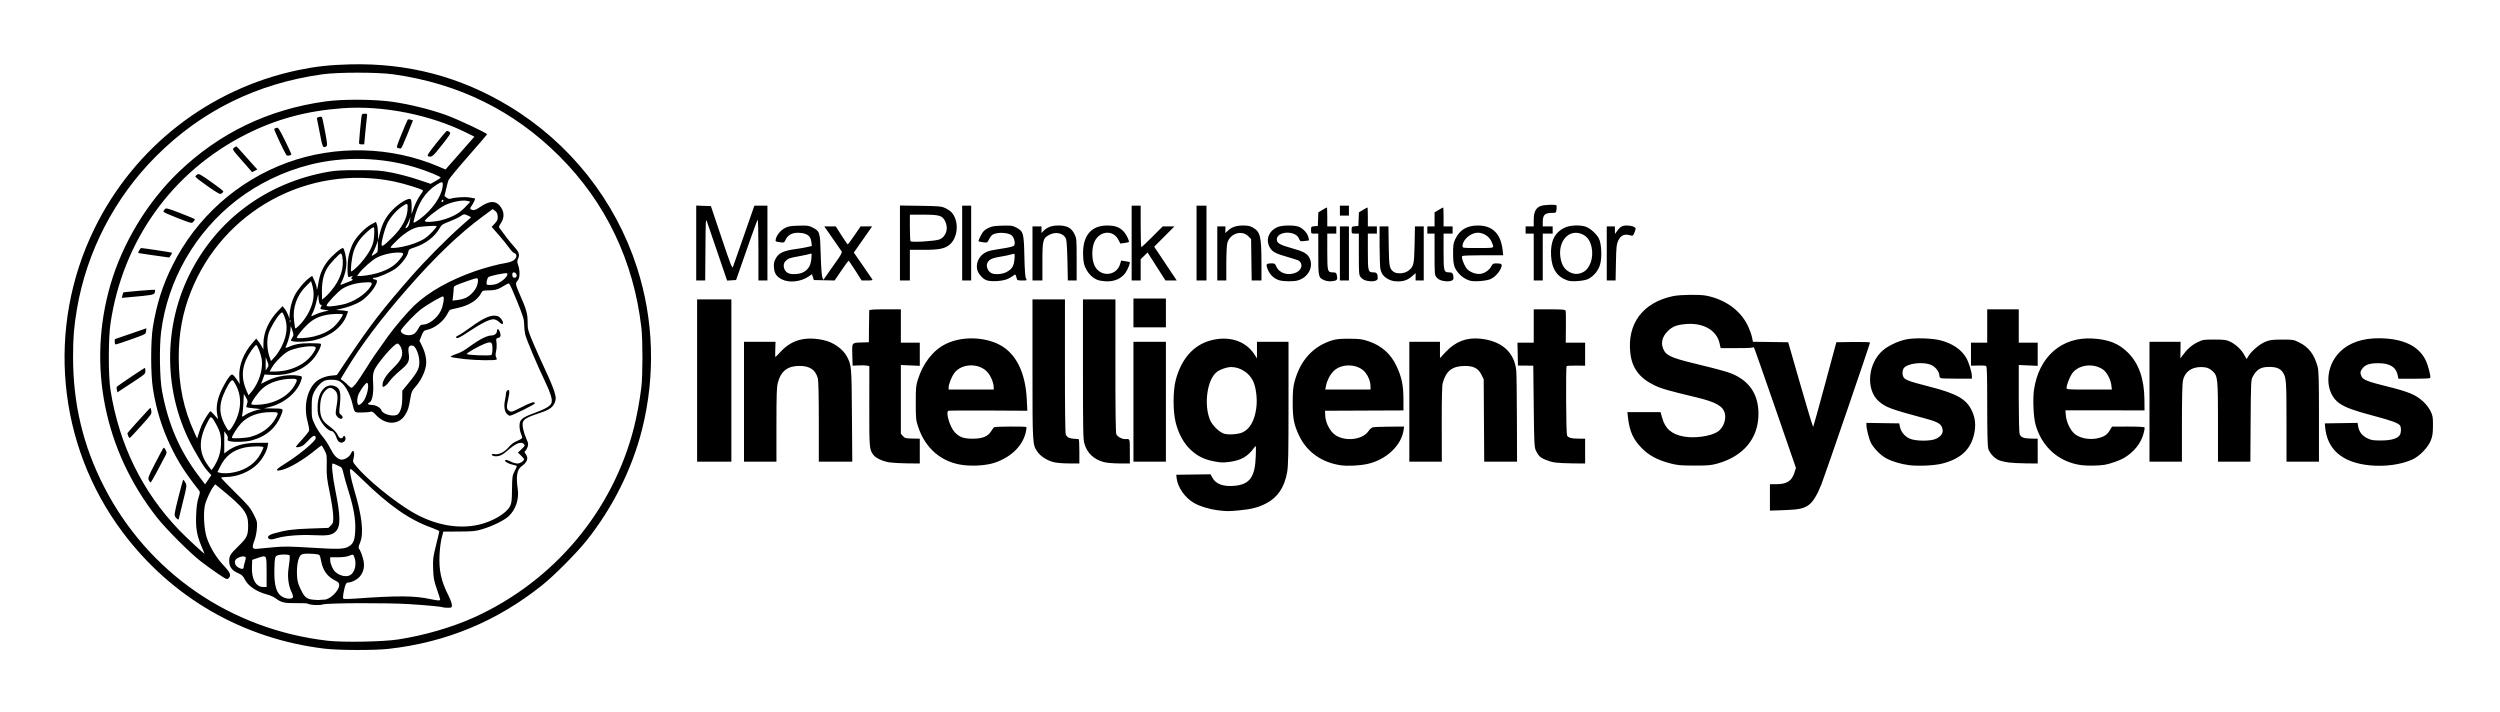 <svg width="179" height="51" viewBox="0 0 179 51" fill="none" xmlns="http://www.w3.org/2000/svg">
<path d="M23.254 46.446C17.41 45.745 12.29 42.796 8.782 38.109C4.082 31.831 3.302 23.44 6.76 16.371C9.618 10.53 14.995 6.346 21.35 5.019C22.606 4.757 23.588 4.648 25.04 4.609C29.199 4.499 32.969 5.491 36.479 7.619C40.812 10.246 44.066 14.36 45.613 19.17C46.812 22.899 46.937 26.896 45.973 30.74C45.266 33.559 43.865 36.365 41.997 38.706C41.289 39.592 39.696 41.196 38.843 41.88C35.603 44.478 31.961 45.993 27.837 46.456C26.813 46.572 24.254 46.565 23.254 46.446ZM28.515 45.784C30.389 45.494 32.383 44.913 33.958 44.199C39.655 41.614 43.873 36.601 45.393 30.605C45.604 29.773 45.801 28.698 45.92 27.732C46.024 26.884 46.026 24.37 45.923 23.472C45.378 18.691 43.37 14.493 40.041 11.173C36.778 7.919 32.834 5.977 28.16 5.321C27.039 5.164 24.2 5.164 23.079 5.321C18.404 5.974 14.429 7.931 11.184 11.177C8.2 14.16 6.203 18.02 5.505 22.149C5.294 23.401 5.23 24.192 5.231 25.57C5.232 28.912 5.948 31.912 7.441 34.833C10.585 40.986 16.505 45.069 23.448 45.875C24.564 46.005 27.424 45.953 28.515 45.784ZM31.699 43.482C31.656 43.439 30.578 43.337 29.322 43.256C27.719 43.154 23.479 43.169 23.116 43.278C22.832 43.364 22.193 43.326 22.011 43.214C21.977 43.193 21.604 43.18 21.183 43.185C20.357 43.195 20.127 43.139 19.723 42.831C19.605 42.741 19.349 42.626 19.154 42.575C18.385 42.375 17.771 41.967 17.533 41.497C17.398 41.23 17.317 41.156 17.02 41.025C16.599 40.838 16.412 40.576 16.412 40.17C16.412 39.789 16.475 39.687 17.091 39.084C17.695 38.493 17.766 38.338 17.767 37.602C17.768 36.752 17.479 36.368 15.822 35.012L15.411 34.676L15.298 34.819C15.081 35.092 14.742 35.834 14.666 36.201C14.543 36.797 14.618 37.962 14.817 38.532C15.062 39.234 15.483 39.925 16.008 40.484C16.504 41.012 16.578 41.208 16.359 41.406C16.248 41.506 16.203 41.486 15.6 41.077C15.248 40.838 14.698 40.44 14.378 40.193C13.607 39.597 11.911 37.902 11.257 37.074C7.465 32.27 6.236 26.168 7.902 20.406C8.763 17.427 10.54 14.484 12.774 12.334C15.699 9.52 19.216 7.828 23.319 7.26C24.572 7.087 26.862 7.104 28.16 7.297C29.393 7.481 30.828 7.837 31.936 8.236C32.749 8.528 34.874 9.526 34.871 9.615C34.871 9.638 34.264 10.348 33.524 11.19C32.784 12.033 32.148 12.803 32.112 12.901C32.075 12.999 31.996 13.295 31.935 13.558L31.825 14.037L31.977 14.154C32.061 14.218 32.171 14.256 32.221 14.238C32.513 14.132 33.288 14.078 33.626 14.141C33.828 14.178 34.001 14.209 34.012 14.209C34.056 14.209 33.891 14.563 33.765 14.74C33.652 14.899 33.644 14.942 33.718 14.989C33.876 15.089 34.036 15.053 34.329 14.851C34.993 14.394 35.42 14.345 35.744 14.688C36.118 15.085 36.152 15.579 35.835 16.024C35.74 16.158 35.711 16.255 35.75 16.308C36.206 16.939 36.507 17.324 36.758 17.596C37.153 18.026 37.224 18.214 37.103 18.505C37.021 18.7 37.021 18.762 37.103 18.994C37.244 19.393 37.227 19.924 37.068 20.083C36.885 20.265 36.902 20.371 37.228 21.107C37.687 22.141 37.778 22.465 37.778 23.067C37.778 23.573 37.798 23.65 38.155 24.505C38.363 25.002 38.766 25.903 39.051 26.507C39.336 27.111 39.627 27.811 39.698 28.062C39.812 28.465 39.817 28.547 39.741 28.77C39.612 29.149 39.353 29.337 38.641 29.573C37.445 29.968 37.327 30.084 37.46 30.727C37.501 30.924 37.606 31.241 37.692 31.43C37.828 31.726 37.84 31.805 37.778 31.991C37.739 32.11 37.666 32.242 37.615 32.283C37.538 32.348 37.545 32.387 37.659 32.542C37.857 32.809 37.745 33.103 37.338 33.391C37.021 33.615 36.937 34.114 37.068 34.994C37.178 35.729 36.94 36.46 36.432 36.951C36.128 37.244 35.312 37.651 34.579 37.875C34.049 38.037 33.908 38.052 32.872 38.058L31.742 38.065L31.624 38.514C31.559 38.761 31.49 39.3 31.471 39.712C31.417 40.836 31.583 41.602 32.102 42.626C32.242 42.901 32.355 43.213 32.355 43.32C32.355 43.51 32.347 43.514 32.044 43.514C31.872 43.514 31.717 43.5 31.699 43.482ZM23.222 42.934C23.627 42.934 24.287 42.288 24.287 41.892C24.287 41.742 24.238 41.685 24.012 41.572C23.426 41.279 23.119 40.85 22.984 40.137C22.906 39.728 22.899 39.718 22.676 39.681C22.55 39.66 22.266 39.643 22.044 39.642C21.732 39.642 21.612 39.67 21.517 39.765C21.345 39.937 21.236 40.531 21.264 41.151C21.283 41.579 21.327 41.759 21.504 42.139C21.798 42.769 21.941 42.892 22.436 42.94C22.655 42.961 22.873 42.968 22.92 42.956C22.968 42.944 23.104 42.934 23.222 42.934ZM31.516 42.927C31.516 42.889 31.409 42.547 31.277 42.169C31.067 41.563 31.035 41.392 31.012 40.726C30.988 40.028 31.004 39.902 31.219 39.042C31.347 38.531 31.452 38.083 31.452 38.046C31.452 38.01 31.227 37.901 30.952 37.803C29.343 37.236 27.88 36.221 25.937 34.324C25.514 33.911 25.14 33.574 25.106 33.574C24.998 33.574 25.105 34.213 25.348 35.026C25.924 36.953 26.062 38.168 25.783 38.849C25.646 39.185 25.646 39.188 25.77 39.399C25.839 39.516 25.943 39.796 26 40.022C26.125 40.508 26.059 40.894 25.79 41.246C25.617 41.474 25.196 41.703 24.947 41.706C24.776 41.707 24.718 41.827 24.605 42.404C24.558 42.644 24.55 42.833 24.584 42.865C24.616 42.895 24.976 42.894 25.384 42.864C28.45 42.639 29.69 42.647 30.839 42.9C31.333 43.008 31.516 43.016 31.516 42.928V42.927ZM20.973 42.767C20.995 42.711 20.951 42.543 20.877 42.393C20.654 41.948 20.57 41.287 20.659 40.695C20.734 40.196 20.758 39.944 20.744 39.787C20.733 39.67 19.959 39.679 19.797 39.797C19.689 39.877 19.669 39.989 19.648 40.652C19.607 41.959 19.792 42.551 20.314 42.778C20.59 42.899 20.925 42.893 20.973 42.767ZM19.089 40.949C19.087 39.697 19.109 39.73 18.437 39.956L18.058 40.084L18.039 40.58C18.005 41.465 18.322 42.03 18.854 42.03H19.09L19.089 40.949H19.089ZM25.112 41.154C25.422 40.937 25.541 40.379 25.378 39.909C25.296 39.676 25.286 39.673 24.974 39.803C24.83 39.863 24.535 39.9 24.192 39.9H23.641L23.643 40.11C23.644 40.358 23.832 40.792 24.003 40.944C24.35 41.252 24.84 41.345 25.112 41.154V41.154ZM17.445 40.618C17.445 40.551 17.484 40.384 17.532 40.247C17.58 40.109 17.606 39.96 17.591 39.916C17.527 39.733 16.925 39.903 16.839 40.128C16.773 40.301 16.86 40.51 17.044 40.621C17.285 40.767 17.445 40.766 17.445 40.618ZM14.433 39.13C14.097 38.352 14.005 37.817 14.044 36.866C14.067 36.31 14.118 35.93 14.209 35.645C14.334 35.252 14.335 35.223 14.23 35.09C13.262 33.863 12.762 33.083 12.224 31.96C11.593 30.642 11.182 29.311 10.949 27.829C10.784 26.782 10.783 24.404 10.947 23.407C11.219 21.754 11.636 20.441 12.342 19.018C14.041 15.594 16.994 12.948 20.575 11.641C24.041 10.376 28.017 10.48 31.401 11.924L31.899 12.136L32.933 10.962L33.966 9.787L33.435 9.521C30.835 8.217 27.422 7.538 24.534 7.748C21.953 7.937 19.773 8.527 17.606 9.623C12.328 12.293 8.797 17.22 7.913 23.149C7.751 24.232 7.751 26.912 7.911 27.926C8.534 31.849 10.196 35.23 12.858 37.989C13.344 38.492 14.585 39.642 14.643 39.642C14.649 39.642 14.555 39.411 14.433 39.13H14.433ZM12.565 37.028C12.465 36.874 12.475 36.805 12.772 35.608C12.944 34.915 13.102 34.349 13.124 34.349C13.146 34.349 13.214 34.443 13.276 34.558C13.386 34.765 13.383 34.787 13.092 35.954C12.93 36.606 12.797 37.151 12.797 37.164C12.797 37.248 12.654 37.163 12.565 37.028ZM10.652 34.374C10.582 34.221 10.624 34.113 11.115 33.164C11.411 32.59 11.676 32.096 11.703 32.066C11.731 32.035 11.8 32.1 11.857 32.211C11.958 32.405 11.955 32.424 11.776 32.751C11.674 32.937 11.42 33.416 11.212 33.816C11.004 34.215 10.81 34.542 10.781 34.542C10.752 34.542 10.694 34.467 10.652 34.374ZM9.182 31.218C9.147 31.124 9.118 31.035 9.118 31.02C9.118 30.997 10.265 29.716 10.671 29.288C10.783 29.168 10.787 29.171 10.83 29.4C10.873 29.629 10.856 29.656 10.118 30.475C9.703 30.937 9.336 31.331 9.304 31.351C9.272 31.371 9.217 31.311 9.182 31.218ZM8.371 27.931C8.349 27.843 8.34 27.743 8.353 27.709C8.374 27.651 10.313 26.344 10.378 26.344C10.395 26.344 10.409 26.442 10.409 26.562C10.409 26.77 10.371 26.804 9.586 27.316C9.133 27.611 8.684 27.907 8.587 27.973L8.411 28.093L8.371 27.931ZM8.214 24.472C8.214 24.366 8.222 24.279 8.232 24.279C8.242 24.279 8.752 24.104 9.366 23.891L10.481 23.504L10.461 23.714C10.441 23.923 10.439 23.924 9.408 24.291C8.84 24.493 8.339 24.66 8.295 24.662C8.247 24.664 8.214 24.586 8.214 24.472ZM8.768 21.141C8.793 21.038 8.817 20.948 8.823 20.941C8.846 20.909 11.067 20.72 11.095 20.747C11.111 20.764 11.107 20.85 11.084 20.939C11.041 21.111 10.933 21.131 9.195 21.285L8.723 21.327L8.768 21.141ZM11.022 18.285C10.418 18.2 9.916 18.123 9.906 18.114C9.863 18.078 10.048 17.759 10.112 17.76C10.261 17.763 12.291 18.071 12.315 18.095C12.328 18.108 12.29 18.191 12.229 18.279L12.119 18.439L11.022 18.285ZM12.716 15.614C12.157 15.399 11.7 15.193 11.7 15.156C11.7 15.12 11.744 15.041 11.799 14.981C11.892 14.878 11.967 14.897 12.927 15.266C13.493 15.483 13.957 15.68 13.957 15.703C13.958 15.725 13.908 15.803 13.846 15.875C13.733 16.006 13.73 16.005 12.716 15.614ZM14.863 13.33C14.383 12.996 13.991 12.69 13.991 12.651C13.991 12.611 14.049 12.541 14.12 12.495C14.236 12.42 14.337 12.473 15.121 13.024C15.6 13.361 15.992 13.667 15.992 13.705C15.992 13.743 15.934 13.81 15.863 13.855C15.748 13.928 15.642 13.873 14.863 13.33ZM17.336 11.508C16.619 10.692 16.618 10.691 16.757 10.579C16.833 10.518 16.912 10.475 16.932 10.483C16.951 10.491 17.21 10.773 17.507 11.111C17.804 11.448 18.133 11.816 18.238 11.928L18.427 12.132L18.24 12.229L18.053 12.326L17.336 11.508ZM30.657 11.184C30.558 11.145 30.643 11.008 31.238 10.255C31.622 9.769 31.967 9.371 32.004 9.37C32.042 9.369 32.126 9.406 32.19 9.453C32.299 9.533 32.258 9.602 31.637 10.389C30.987 11.214 30.904 11.282 30.657 11.184ZM20.5 11.097C20.323 10.821 19.598 9.264 19.631 9.23C19.653 9.207 19.73 9.171 19.802 9.149C19.917 9.115 19.992 9.227 20.413 10.075C20.676 10.607 20.879 11.053 20.863 11.068C20.77 11.152 20.547 11.171 20.5 11.097ZM28.503 10.604C28.366 10.563 28.371 10.54 28.753 9.594C28.967 9.061 29.166 8.6 29.194 8.57C29.223 8.538 29.317 8.538 29.407 8.57L29.568 8.625L29.169 9.621C28.95 10.168 28.742 10.623 28.707 10.631C28.672 10.639 28.581 10.626 28.503 10.604H28.503ZM22.901 9.545C22.801 9.004 22.707 8.528 22.692 8.488C22.658 8.397 23.002 8.305 23.055 8.391C23.077 8.426 23.177 8.896 23.278 9.435C23.431 10.248 23.447 10.426 23.374 10.472C23.125 10.63 23.088 10.556 22.901 9.545ZM25.707 10.218C25.707 10.07 25.826 8.783 25.873 8.416C25.906 8.16 25.922 8.141 26.105 8.141C26.3 8.141 26.302 8.145 26.266 8.416C26.246 8.566 26.195 9.06 26.153 9.513L26.077 10.336H25.892C25.756 10.336 25.707 10.305 25.707 10.218ZM19.582 39.184C20.337 39.114 20.723 39.118 22.311 39.216C24.294 39.339 24.683 39.322 25.012 39.101C25.324 38.891 25.407 38.66 25.437 37.928C25.467 37.154 25.312 36.292 24.921 35.059C24.78 34.615 24.63 34.08 24.587 33.87C24.544 33.66 24.467 33.469 24.414 33.445C24.31 33.396 24.207 33.346 24.104 33.294C23.986 33.235 23.858 33.187 23.82 33.187C23.72 33.187 23.808 34.096 24.002 35.059C24.386 36.96 24.397 37.677 24.047 38.042C23.786 38.315 23.477 38.37 22.481 38.32C21.474 38.27 20.369 38.36 19.801 38.538C19.538 38.621 19.377 38.64 19.3 38.6C19.065 38.475 19.208 38.304 19.645 38.185C20.521 37.946 20.962 37.887 22.206 37.843L23.514 37.797L23.691 37.62C23.855 37.456 23.867 37.407 23.858 36.944C23.853 36.66 23.747 35.949 23.612 35.284C23.403 34.264 23.376 34.028 23.392 33.348C23.408 32.614 23.399 32.555 23.233 32.234C23.137 32.048 23.042 31.895 23.022 31.895C23.001 31.895 22.777 32.065 22.522 32.273C21.721 32.927 20.735 33.508 20.192 33.644C19.664 33.777 19.712 33.628 20.315 33.26C21.348 32.629 22.608 31.59 22.608 31.37C22.608 31.108 22.411 31.16 22.113 31.501C21.952 31.684 21.738 31.877 21.637 31.93C21.453 32.025 21.188 32.058 21.188 31.986C21.188 31.965 21.393 31.727 21.643 31.455C21.893 31.184 22.112 30.902 22.131 30.828C22.149 30.755 22.104 30.479 22.031 30.215C21.731 29.132 21.96 27.966 22.59 27.362C22.846 27.118 23.325 26.923 23.747 26.892C23.946 26.878 24.116 26.857 24.123 26.847C24.131 26.837 24.556 26.204 25.067 25.441C26.52 23.275 27.438 22.089 29.392 19.857C30.451 18.648 31.965 17.119 33.099 16.116C33.418 15.833 33.691 15.594 33.706 15.583C33.75 15.552 33.685 15.509 33.444 15.408C33.225 15.317 33.204 15.321 32.963 15.485C32.824 15.58 32.468 15.749 32.172 15.861C31.683 16.046 31.618 16.09 31.473 16.347C31.136 16.944 30.465 17.46 29.706 17.705C29.304 17.834 29.264 17.863 29.229 18.052C29.17 18.363 28.717 18.949 28.311 19.24C27.942 19.504 27.047 19.889 26.802 19.889C26.728 19.889 26.686 19.918 26.707 19.954C26.729 19.989 26.804 20.018 26.873 20.018C27.279 20.018 26.551 21.109 25.841 21.565C25.5 21.783 24.966 21.985 24.384 22.116C24.009 22.2 24.005 22.203 24.263 22.208C24.409 22.211 24.617 22.231 24.725 22.252L24.922 22.292L24.833 22.544C24.535 23.388 23.69 24.058 22.559 24.348C22.086 24.469 21.247 24.512 20.946 24.431C20.8 24.393 20.8 24.392 20.92 24.19C21.036 23.995 21.036 23.976 20.924 23.633C20.823 23.322 20.808 23.303 20.805 23.485C20.799 23.786 20.673 24.33 20.534 24.655C20.42 24.921 20.419 24.936 20.526 24.891C21.126 24.64 21.448 24.578 22.167 24.574C22.581 24.571 22.941 24.59 22.966 24.615C23.065 24.714 22.706 25.402 22.363 25.773C21.68 26.511 20.645 26.904 19.534 26.846L18.941 26.815L18.818 27.148L18.695 27.482L19.119 27.267C19.778 26.931 20.691 26.785 21.397 26.902C21.619 26.939 21.635 26.956 21.598 27.111C21.38 28.017 20.402 28.874 19.275 29.147L18.897 29.238L19.489 29.244C20.305 29.251 20.307 29.252 20.159 29.642C19.781 30.638 19.072 31.257 17.985 31.54C17.599 31.64 16.842 31.669 16.48 31.596C16.307 31.561 16.279 31.532 16.309 31.413C16.331 31.323 16.291 31.2 16.201 31.076L16.057 30.881V32.467L16.25 32.32C16.816 31.89 17.492 31.704 18.502 31.703L19.204 31.702L19.166 31.938C19.105 32.313 18.796 32.861 18.445 33.217C17.89 33.779 16.987 34.152 16.17 34.154C15.983 34.154 15.831 34.178 15.831 34.206C15.831 34.234 16.295 34.717 16.863 35.278C17.775 36.179 17.925 36.359 18.16 36.824C18.416 37.332 18.424 37.367 18.393 37.834C18.376 38.1 18.3 38.478 18.226 38.673C18.009 39.242 18.047 39.336 18.477 39.289C18.602 39.276 19.099 39.228 19.582 39.184ZM34.25 37.576C35.242 37.356 36.243 36.772 36.514 36.253C36.63 36.029 36.65 35.867 36.66 35.032C36.672 34.138 36.684 34.047 36.838 33.751C36.929 33.576 37.003 33.41 37.003 33.381C37.003 33.353 36.895 33.31 36.763 33.285C36.475 33.231 36.164 33.078 36.164 32.991C36.164 32.894 36.307 32.916 36.584 33.057C36.723 33.128 36.932 33.187 37.049 33.187C37.246 33.187 37.52 33.006 37.52 32.877C37.52 32.848 37.421 32.73 37.301 32.613L37.083 32.402L37.347 32.156C37.576 31.942 37.6 31.895 37.525 31.806C37.338 31.58 36.933 31.732 36.363 32.241C35.964 32.597 35.708 32.706 35.387 32.66C35.305 32.648 35.227 32.603 35.213 32.56C35.195 32.506 35.254 32.494 35.413 32.52C35.723 32.57 36.136 32.361 36.437 32.001C36.596 31.811 36.793 31.667 37.032 31.568C37.229 31.487 37.39 31.385 37.39 31.343C37.39 31.3 37.347 31.162 37.294 31.034C37.24 30.907 37.197 30.66 37.197 30.486C37.197 30.044 37.361 29.902 38.255 29.574C39.086 29.27 39.437 29.058 39.495 28.826C39.556 28.58 39.417 28.131 39.026 27.314C38.44 26.09 37.674 24.268 37.6 23.924C37.562 23.746 37.531 23.427 37.53 23.213C37.529 22.882 37.457 22.647 37.027 21.576C36.751 20.889 36.491 20.314 36.45 20.298C36.408 20.282 36.248 20.354 36.092 20.457C35.704 20.715 35.44 20.793 34.962 20.793C34.582 20.793 34.547 20.805 34.462 20.97C34.189 21.497 33.577 21.882 32.736 22.057C32.479 22.111 32.244 22.17 32.214 22.188C32.184 22.207 32.1 22.339 32.027 22.482C31.758 23.01 31.124 23.505 30.568 23.62C30.351 23.665 30.314 23.705 30.181 24.036L30.034 24.402L30.194 24.719C30.464 25.257 30.57 25.785 30.494 26.215C30.41 26.692 30.111 27.284 29.748 27.692C29.498 27.974 29.455 28.067 29.388 28.485C29.272 29.197 29.214 29.383 28.999 29.722C28.534 30.455 27.597 30.446 26.91 29.702C26.709 29.485 26.633 29.441 26.522 29.481C26.447 29.508 26.17 29.532 25.908 29.535C25.369 29.54 25.379 29.548 25.253 28.991C25.058 28.122 24.623 27.397 24.212 27.254C23.929 27.155 23.41 27.166 23.202 27.275C22.933 27.416 22.63 27.764 22.466 28.119C22.339 28.397 22.318 28.546 22.318 29.184C22.318 29.904 22.325 29.942 22.551 30.415C22.679 30.683 22.919 31.055 23.084 31.241C23.25 31.427 23.499 31.807 23.639 32.085C23.895 32.593 24.116 32.835 24.389 32.903C24.612 32.959 24.994 32.746 25.111 32.499C25.168 32.38 25.236 32.283 25.263 32.283C25.36 32.283 25.389 32.542 25.319 32.801C25.25 33.058 25.256 33.077 25.493 33.368C26.248 34.293 28.152 35.854 29.49 36.646C31.055 37.574 32.757 37.906 34.25 37.576V37.576ZM24.276 31.635C24.216 31.6 24.132 31.463 24.09 31.33C24.003 31.06 23.854 30.863 23.738 30.863C23.537 30.863 23.13 30.465 22.939 30.083C22.766 29.736 22.738 29.611 22.738 29.182C22.738 28.107 23.271 27.417 23.934 27.636C24.358 27.776 24.435 28.063 24.325 29.081C24.272 29.568 24.276 29.596 24.418 29.702C24.508 29.77 24.55 29.852 24.527 29.913C24.473 30.054 24.239 29.98 24.109 29.782C24.013 29.636 24.013 29.573 24.105 29.036C24.22 28.361 24.178 28.098 23.921 27.896C23.684 27.71 23.526 27.732 23.291 27.981C23.035 28.253 22.93 28.596 22.919 29.198C22.91 29.759 23.059 30.111 23.424 30.392C23.932 30.782 24.103 30.955 24.19 31.163C24.287 31.395 24.5 31.459 24.57 31.278C24.625 31.136 24.739 31.227 24.739 31.413C24.739 31.5 24.684 31.598 24.614 31.635C24.462 31.716 24.415 31.716 24.276 31.635ZM36.297 29.64C36.121 29.465 36.066 29.09 36.154 28.666C36.195 28.468 36.228 28.245 36.228 28.172C36.228 28.098 36.272 28.002 36.325 27.959C36.484 27.826 36.51 28.032 36.396 28.533C36.254 29.157 36.263 29.291 36.455 29.417C36.613 29.52 36.638 29.513 37.333 29.16C38.048 28.797 38.294 28.725 38.294 28.88C38.294 28.961 36.664 29.767 36.503 29.766C36.459 29.766 36.366 29.709 36.297 29.64ZM33.259 25.711C32.709 25.651 32.264 25.574 32.27 25.54C32.276 25.505 32.425 25.429 32.601 25.369C33.031 25.223 33.142 25.16 33.754 24.721C34.374 24.276 34.889 24.022 35.175 24.021C35.407 24.02 35.583 23.879 35.583 23.693C35.583 23.514 35.704 23.54 35.778 23.734C35.885 24.014 35.855 24.144 35.675 24.189C35.518 24.228 35.511 24.247 35.55 24.529C35.572 24.693 35.56 24.967 35.522 25.137C35.472 25.359 35.472 25.483 35.523 25.578C35.562 25.65 35.581 25.723 35.565 25.739C35.481 25.822 34.136 25.806 33.259 25.711H33.259ZM35.26 24.989C35.26 24.487 35.183 24.43 34.735 24.599C34.298 24.765 33.42 25.263 33.42 25.346C33.42 25.426 35.071 25.492 35.18 25.416C35.228 25.383 35.26 25.213 35.26 24.989ZM32.651 24.157C32.631 24.126 32.705 24.063 32.814 24.018C32.923 23.972 33.308 23.719 33.668 23.455C34.646 22.739 35.17 22.515 35.608 22.625C35.803 22.674 36.062 23.018 36.008 23.158C35.976 23.241 35.929 23.223 35.742 23.058C35.605 22.938 35.444 22.859 35.339 22.86C35.037 22.863 34.483 23.135 33.658 23.684C32.885 24.2 32.724 24.275 32.651 24.157H32.651ZM14.877 33.743C14.738 33.592 14.543 33.325 14.444 33.15C14.314 32.921 14.182 32.693 14.047 32.466C11.755 28.624 11.56 23.756 13.537 19.714C15.479 15.745 19.085 13.071 23.544 12.293C24.038 12.207 24.54 12.181 25.675 12.184C27.014 12.187 27.247 12.204 28.058 12.361C28.552 12.457 29.379 12.676 29.895 12.849L30.833 13.162L31.175 12.969C31.363 12.863 31.531 12.753 31.549 12.725C31.593 12.652 30.592 12.242 29.736 11.982C27.314 11.247 24.625 11.179 22.197 11.791C20.304 12.268 18.463 13.159 16.951 14.328C13.972 16.63 12.005 20.056 11.536 23.757C11.398 24.843 11.432 27.086 11.6 27.99C12.038 30.356 12.85 32.245 14.194 34.03L14.684 34.68L14.907 34.349L15.13 34.018L14.877 33.743ZM16.849 33.799C17.668 33.606 18.312 33.14 18.66 32.488C18.772 32.276 18.865 32.071 18.865 32.032C18.865 31.926 17.944 31.943 17.459 32.058C16.658 32.246 16.137 32.659 15.768 33.398L15.567 33.8L15.715 33.842C15.973 33.915 16.431 33.898 16.849 33.799ZM15.533 33.025C15.754 32.563 15.85 32.056 15.821 31.499C15.801 31.1 15.755 30.929 15.558 30.531C15.427 30.266 15.262 29.996 15.192 29.933C15.066 29.819 15.059 29.828 14.801 30.341C14.205 31.525 14.236 32.435 14.904 33.342L15.137 33.659L15.258 33.504C15.324 33.418 15.448 33.203 15.533 33.025H15.533ZM14.441 30.443C14.571 30.137 15.005 29.444 15.067 29.443C15.09 29.443 15.223 29.572 15.362 29.729L15.614 30.015L15.55 29.662C15.449 29.11 15.573 28.492 15.923 27.798C16.084 27.478 16.3 27.115 16.404 26.992C16.574 26.79 16.603 26.778 16.706 26.863C16.769 26.915 16.898 27.079 16.992 27.227L17.164 27.497L17.135 26.991C17.088 26.171 17.437 25.276 18.095 24.53L18.345 24.246L18.478 24.408C18.551 24.497 18.666 24.671 18.735 24.795L18.859 25.021L18.862 24.592C18.867 23.785 19.247 22.946 19.928 22.237L20.231 21.922L20.386 22.116C20.472 22.223 20.584 22.426 20.634 22.568L20.726 22.826L20.731 22.596C20.741 22.151 20.878 21.596 21.079 21.184C21.282 20.769 21.812 20.134 22.166 19.883L22.352 19.75L22.512 20.094C22.6 20.283 22.672 20.508 22.672 20.594C22.673 20.856 22.727 20.715 22.8 20.257C22.9 19.631 23.079 19.208 23.453 18.711C23.738 18.332 24.4 17.759 24.553 17.759C24.647 17.759 24.803 18.423 24.803 18.824C24.803 19.249 24.674 19.767 24.467 20.173C24.346 20.411 24.345 20.421 24.458 20.373C24.524 20.346 24.748 20.259 24.956 20.181C25.234 20.077 25.306 20.027 25.224 19.995C25.127 19.958 25.124 19.937 25.199 19.844C25.277 19.748 25.273 19.741 25.158 19.785C25.087 19.812 25 19.839 24.964 19.846C24.857 19.865 24.855 18.847 24.962 18.332C25.016 18.07 25.149 17.676 25.256 17.456C25.495 16.971 26.13 16.306 26.588 16.063L26.92 15.886L26.991 16.09C27.03 16.202 27.064 16.5 27.067 16.752L27.072 17.21L27.194 16.712C27.375 15.978 27.657 15.47 28.158 14.977C28.641 14.502 29.277 14.139 29.404 14.265C29.45 14.311 29.477 14.538 29.473 14.84L29.467 15.338L29.579 15.015C29.721 14.603 29.939 14.169 30.136 13.906C30.221 13.793 30.29 13.675 30.29 13.644C30.29 13.562 28.931 13.139 28.183 12.988C22.076 11.753 15.973 15.071 13.669 20.877C13.071 22.385 12.797 23.87 12.797 25.601C12.797 27.604 13.145 29.276 13.912 30.953L14.116 31.399L14.223 31.05C14.283 30.858 14.38 30.585 14.441 30.443ZM17.916 31.283C18.703 31.078 19.358 30.607 19.71 29.993C19.978 29.526 19.968 29.507 19.454 29.507C18.498 29.507 17.766 29.775 17.259 30.311C16.997 30.588 16.605 31.208 16.605 31.345C16.605 31.419 17.567 31.374 17.916 31.283V31.283ZM16.786 30.294C17.308 29.308 17.324 28.309 16.832 27.47C16.668 27.189 16.652 27.179 16.54 27.28C16.352 27.451 15.971 28.228 15.856 28.675C15.687 29.335 15.786 29.895 16.195 30.593C16.349 30.856 16.365 30.866 16.475 30.767C16.539 30.709 16.679 30.497 16.786 30.294ZM17.577 29.698C17.792 29.546 18.421 29.318 18.665 29.305C18.757 29.299 18.576 29.273 18.262 29.245C17.948 29.217 17.673 29.176 17.651 29.155C17.629 29.133 17.646 29.025 17.687 28.914C17.753 28.739 17.744 28.681 17.611 28.459L17.459 28.204L17.427 28.872C17.409 29.239 17.373 29.605 17.347 29.685C17.289 29.864 17.34 29.867 17.577 29.698ZM28.511 29.641C28.701 29.43 28.799 29.047 28.802 28.5L28.805 27.977L29.299 27.371C29.927 26.599 30.054 26.324 30.02 25.802C29.99 25.326 29.742 24.772 29.547 24.744C29.283 24.706 29.2 24.856 29.258 25.264C29.343 25.859 29.266 26.018 28.643 26.538C28.344 26.788 28.01 27.122 27.901 27.281C27.727 27.533 27.537 27.7 27.422 27.7C27.401 27.7 27.386 27.634 27.387 27.555C27.39 27.256 27.651 26.845 28.151 26.357C28.7 25.82 28.856 25.505 28.778 25.089C28.731 24.84 28.57 24.601 28.449 24.601C28.218 24.601 26.979 26.044 26.789 26.533C26.698 26.769 26.685 26.941 26.718 27.475C26.76 28.172 26.645 28.745 26.446 28.822C26.272 28.889 26.351 28.991 26.576 28.991C26.898 28.991 27.239 29.173 27.313 29.384C27.421 29.695 28.293 29.882 28.511 29.64V29.641ZM19.123 28.899C19.987 28.716 20.718 28.234 21.086 27.607C21.332 27.187 21.312 27.119 20.946 27.119C20.076 27.121 19.279 27.379 18.791 27.816C18.449 28.124 17.942 28.843 18.001 28.939C18.051 29.019 18.658 28.998 19.123 28.899L19.123 28.899ZM25.971 28.791C26.26 28.482 26.48 27.528 26.29 27.411C26.222 27.369 25.896 27.786 25.701 28.165C25.633 28.297 25.578 28.517 25.578 28.655C25.578 29.055 25.688 29.094 25.971 28.791ZM18.416 27.411C18.701 26.832 18.821 26.172 18.733 25.683C18.664 25.307 18.452 24.763 18.349 24.699C18.322 24.682 18.179 24.841 18.031 25.052C17.316 26.072 17.205 26.938 17.655 27.984L17.792 28.301L18.008 28.051C18.128 27.913 18.311 27.625 18.416 27.411ZM25.467 27.49C25.589 27.339 25.915 26.853 26.191 26.409C26.661 25.654 26.852 25.373 27.799 24.053C28.249 23.425 29.217 22.294 29.669 21.869C30.709 20.888 32.204 20.045 34.032 19.409C34.727 19.167 35.733 18.9 36.219 18.829C36.374 18.807 36.583 18.745 36.685 18.693C37.012 18.523 37.079 18.2 36.804 18.113C36.737 18.091 36.578 17.923 36.452 17.739C36.325 17.555 35.993 17.144 35.713 16.826L35.205 16.247L35.43 15.999C35.621 15.787 35.652 15.711 35.635 15.486C35.62 15.29 35.572 15.19 35.445 15.096L35.276 14.97L34.538 15.516C32.886 16.739 31.192 18.359 29.256 20.568C27.247 22.86 25.838 24.73 24.736 26.566L24.39 27.142L24.579 27.276C24.682 27.349 24.84 27.489 24.928 27.587C25.017 27.684 25.125 27.764 25.168 27.764C25.211 27.764 25.346 27.641 25.467 27.49ZM20.537 26.503C21.381 26.304 22.063 25.855 22.449 25.244C22.697 24.851 22.67 24.795 22.237 24.796C21.759 24.798 21.058 24.947 20.679 25.128C20.329 25.295 19.671 25.944 19.457 26.331L19.308 26.602L19.716 26.602C19.94 26.601 20.309 26.557 20.537 26.503ZM19.139 25.869L19.022 25.572V26.533L19.139 26.349C19.251 26.172 19.251 26.154 19.139 25.869ZM20.183 24.771C20.573 23.951 20.624 23.257 20.342 22.607C20.22 22.326 20.218 22.325 20.086 22.443C19.835 22.671 19.364 23.45 19.238 23.848C19.089 24.314 19.112 25.009 19.292 25.534L19.402 25.853L19.683 25.542C19.838 25.372 20.063 25.024 20.183 24.771ZM22.495 24.089C23.093 23.936 23.561 23.705 23.913 23.389C24.162 23.165 24.545 22.64 24.545 22.523C24.545 22.437 23.7 22.467 23.268 22.569C22.72 22.698 22.394 22.875 21.976 23.269C21.662 23.566 21.253 24.08 21.253 24.177C21.253 24.261 22.041 24.205 22.495 24.089H22.495ZM29.721 23.848C29.793 23.783 29.907 23.621 29.975 23.488C30.069 23.305 30.139 23.246 30.261 23.246C30.701 23.246 31.277 22.805 31.56 22.253C31.726 21.928 31.834 21.29 31.734 21.227C31.658 21.18 30.593 21.799 30.108 22.172C29.753 22.445 29.001 23.224 28.76 23.567C28.681 23.68 28.68 23.721 28.749 23.805C28.949 24.046 29.477 24.069 29.721 23.848ZM21.567 23.146C21.747 22.949 21.997 22.579 22.123 22.323C22.481 21.593 22.544 21.013 22.338 20.35L22.271 20.134L21.92 20.48C21.249 21.14 20.93 22.055 21.056 22.96C21.093 23.229 21.124 23.461 21.124 23.477C21.124 23.575 21.284 23.456 21.567 23.146ZM20.779 22.907C20.761 22.863 20.747 22.899 20.747 22.988C20.747 23.076 20.761 23.113 20.779 23.068C20.797 23.024 20.797 22.951 20.779 22.907ZM23.174 22.317L23.544 22.23L23.238 22.182C22.901 22.129 22.902 22.13 22.998 21.951C23.049 21.855 23.044 21.826 22.974 21.826C22.876 21.826 22.805 21.568 22.797 21.188C22.794 21.025 22.758 21.12 22.677 21.506C22.613 21.809 22.498 22.178 22.423 22.326C22.347 22.474 22.286 22.611 22.286 22.631C22.286 22.651 22.402 22.608 22.544 22.535C22.687 22.463 22.97 22.364 23.174 22.317ZM24.48 21.816C25.282 21.661 26.202 21.071 26.543 20.494C26.71 20.209 26.647 20.18 25.975 20.233C25.424 20.276 24.886 20.44 24.502 20.682C24.193 20.878 23.383 21.739 23.383 21.873C23.383 21.978 23.74 21.959 24.48 21.816ZM33.377 21.314C33.687 21.154 34.002 20.821 34.127 20.521C34.236 20.259 34.258 19.981 34.174 19.928C34.121 19.896 33.763 20.008 32.92 20.32C32.532 20.464 32.484 20.5 32.484 20.653C32.484 20.748 32.465 20.982 32.441 21.174L32.4 21.523L32.77 21.48C32.973 21.456 33.246 21.381 33.377 21.314H33.377ZM23.693 20.844C24.382 20.025 24.666 19.153 24.505 18.348C24.482 18.237 24.439 18.146 24.408 18.146C24.304 18.146 23.609 18.887 23.436 19.181C23.136 19.694 23.029 20.226 23.052 21.104L23.06 21.448L23.238 21.311C23.335 21.236 23.54 21.026 23.693 20.844H23.693ZM35.599 20.311C36.029 20.132 36.463 19.672 36.298 19.57C36.204 19.512 35.057 19.751 34.962 19.848C34.875 19.936 34.798 20.309 34.854 20.366C34.928 20.439 35.371 20.407 35.599 20.311ZM36.971 19.824C37.042 19.71 36.934 19.502 36.805 19.502C36.717 19.502 36.68 19.547 36.68 19.653C36.68 19.735 36.7 19.823 36.723 19.846C36.788 19.91 36.925 19.898 36.971 19.824ZM26.59 19.659C27.538 19.463 28.2 19.111 28.619 18.581C28.967 18.141 28.952 18.082 28.498 18.083C28.018 18.084 27.405 18.23 26.982 18.445C26.649 18.613 25.939 19.241 25.696 19.583L25.569 19.76H25.834C25.98 19.76 26.32 19.715 26.59 19.659ZM25.473 19.199C25.892 18.824 26.355 18.216 26.569 17.762C26.723 17.433 26.77 17.233 26.792 16.81C26.81 16.466 26.796 16.274 26.753 16.274C26.613 16.274 26.011 16.815 25.737 17.188C25.568 17.417 25.395 17.755 25.317 18.007C25.179 18.453 25.069 19.437 25.157 19.437C25.184 19.437 25.327 19.33 25.473 19.199ZM27.013 18.051C27.039 18.015 27.059 17.811 27.057 17.598L27.054 17.21L26.972 17.469C26.927 17.611 26.827 17.849 26.75 17.999C26.673 18.148 26.61 18.287 26.61 18.307C26.61 18.354 26.951 18.137 27.013 18.051H27.013ZM28.816 17.668C29.421 17.552 30.084 17.302 30.445 17.053C30.731 16.857 31.258 16.304 31.258 16.2C31.258 16.15 30.772 16.167 30.049 16.243C29.611 16.289 29.038 16.623 28.479 17.157C28.197 17.427 27.966 17.672 27.966 17.703C27.966 17.785 28.276 17.772 28.816 17.668ZM28.134 16.956C28.79 16.294 29.141 15.642 29.181 15.008C29.212 14.528 29.18 14.51 28.777 14.787C28.362 15.073 27.903 15.613 27.706 16.049C27.534 16.427 27.321 17.231 27.321 17.5C27.321 17.619 27.337 17.626 27.466 17.559C27.546 17.517 27.846 17.246 28.134 16.956L28.134 16.956ZM29.208 16.226C29.263 16.164 29.325 15.982 29.347 15.823L29.386 15.532L29.294 15.768C29.244 15.898 29.154 16.079 29.094 16.172C28.97 16.36 29.054 16.4 29.208 16.226ZM30.073 15.673C30.933 15.04 31.606 14.077 31.691 13.361C31.736 12.982 31.674 12.963 31.255 13.229C30.431 13.751 29.891 14.605 29.624 15.806C29.579 16.009 29.641 15.991 30.073 15.673ZM31.647 15.754C32.396 15.547 32.883 15.277 33.305 14.835L33.678 14.443L33.461 14.387C33.131 14.301 32.388 14.441 31.868 14.686C31.439 14.888 30.419 15.692 30.419 15.827C30.419 15.934 31.151 15.891 31.647 15.754H31.647ZM31.739 14.407C31.749 14.391 31.753 14.372 31.749 14.354C31.744 14.336 31.733 14.32 31.718 14.31C31.685 14.29 31.642 14.318 31.622 14.371C31.582 14.475 31.679 14.505 31.739 14.407ZM87.191 36.535C86.591 36.46 85.912 36.253 85.501 36.019C84.844 35.645 84.31 34.881 84.244 34.218L84.221 33.993L85.448 33.976L86.674 33.959L86.803 34.2C87.054 34.668 87.613 34.866 88.443 34.779C89.49 34.669 89.865 34.132 89.912 32.67C89.938 31.882 89.935 31.867 89.823 32.024C89.352 32.682 88.88 32.958 88.032 33.072C87.575 33.133 87.404 33.127 86.927 33.033C86.201 32.891 85.742 32.663 85.247 32.201C84.756 31.743 84.379 31.053 84.176 30.241C83.978 29.448 83.981 27.979 84.181 27.216C84.578 25.709 85.435 24.724 86.645 24.385C87.964 24.015 89.182 24.394 89.813 25.372L89.999 25.66V24.472H92.258V28.853C92.258 32.502 92.241 33.33 92.159 33.807C91.972 34.887 91.48 35.619 90.657 36.043C90.093 36.334 89.61 36.459 88.74 36.541C87.945 36.615 87.832 36.615 87.191 36.535ZM89.01 30.938C89.504 30.685 89.824 30.107 89.946 29.248C90.036 28.611 89.949 27.812 89.736 27.318C89.479 26.72 88.809 26.28 88.157 26.28C87.85 26.28 87.373 26.442 87.127 26.63C86.429 27.162 86.176 28.991 86.648 30.088C86.807 30.458 87.289 30.93 87.621 31.043C87.956 31.156 88.694 31.1 89.01 30.938ZM126.727 35.616V34.671L127.131 34.671C127.938 34.67 128.284 34.457 128.482 33.84L128.589 33.505L127.08 29.134C126.25 26.73 125.569 24.799 125.568 24.843C125.566 24.905 125.284 24.924 124.382 24.924H123.198L123.118 24.568C122.911 23.645 121.951 23.098 120.722 23.201C120.057 23.256 119.761 23.369 119.423 23.696C118.977 24.129 118.879 24.644 119.155 25.119C119.38 25.506 119.844 25.682 121.946 26.18C122.757 26.372 123.64 26.615 123.908 26.719C125.239 27.236 125.912 28.22 125.907 29.644C125.9 31.397 124.827 32.68 122.932 33.201C122.511 33.317 122.261 33.337 121.305 33.335C120.307 33.333 120.103 33.314 119.558 33.169C118.671 32.935 118.069 32.612 117.561 32.097C116.931 31.458 116.675 30.891 116.561 29.878L116.519 29.507H118.896L119.006 29.903C119.226 30.697 119.68 31.091 120.563 31.257C121.329 31.401 122.509 31.232 122.986 30.912C123.38 30.645 123.606 30.076 123.502 29.613C123.38 29.073 122.859 28.783 121.38 28.43C119.394 27.956 118.933 27.822 118.42 27.57C117.388 27.062 116.858 26.354 116.735 25.311C116.482 23.188 117.617 21.659 119.786 21.203C120.305 21.093 121.697 21.075 122.177 21.171C123.512 21.438 124.581 22.198 125.112 23.259C125.249 23.533 125.395 23.917 125.435 24.113L125.51 24.47L126.772 24.487L128.035 24.505L128.911 27.552C129.393 29.228 129.803 30.584 129.823 30.565C129.842 30.545 130.224 29.174 130.67 27.517L131.483 24.504L132.688 24.487C133.389 24.477 133.892 24.494 133.892 24.529C133.892 24.63 130.69 33.97 130.413 34.679C130.123 35.42 129.802 35.943 129.51 36.151C129.133 36.419 128.802 36.489 127.744 36.526L126.727 36.561V35.616V35.616ZM68.987 33.301C67.43 33.112 66.267 32.133 65.744 30.572C65.582 30.088 65.571 29.982 65.569 28.862C65.567 27.786 65.581 27.619 65.718 27.183C66.09 25.993 66.815 25.069 67.729 24.622C68.851 24.074 70.453 24.1 71.57 24.686C72.747 25.304 73.424 26.666 73.518 28.604L73.557 29.41L70.778 29.394C69.25 29.385 67.958 29.393 67.908 29.413C67.689 29.497 68.007 30.576 68.362 30.949C68.697 31.303 68.993 31.41 69.633 31.411C70.34 31.412 70.737 31.252 70.967 30.874C71.046 30.744 71.141 30.616 71.179 30.589C71.258 30.534 73.434 30.522 73.488 30.576C73.508 30.596 73.49 30.764 73.447 30.949C73.22 31.924 72.41 32.722 71.237 33.125C70.676 33.318 69.734 33.392 68.987 33.301ZM71.15 27.744C71.15 27.406 70.942 26.907 70.685 26.628C70.085 25.977 68.862 26.012 68.341 26.695C68.143 26.954 67.922 27.502 67.922 27.733V27.893H71.15L71.15 27.744ZM96.012 33.315C94.669 33.128 93.588 32.374 93.041 31.242C92.643 30.419 92.555 29.971 92.558 28.797C92.561 27.991 92.588 27.7 92.697 27.3C93.108 25.786 94.031 24.782 95.391 24.366C95.683 24.277 95.978 24.25 96.615 24.253C97.335 24.257 97.525 24.281 97.954 24.422C98.916 24.74 99.584 25.331 100.001 26.232C100.365 27.022 100.483 27.584 100.485 28.559L100.488 29.386L97.68 29.398L94.872 29.41L94.887 29.756C94.905 30.187 95.133 30.7 95.445 31.012C96.077 31.644 97.52 31.559 97.988 30.863C98.072 30.738 98.207 30.619 98.29 30.596C98.372 30.573 98.912 30.552 99.488 30.549L100.536 30.542L100.493 30.815C100.322 31.912 99.256 32.91 97.936 33.213C97.384 33.339 96.52 33.385 96.012 33.315ZM98.129 27.651C98.125 27.335 97.996 26.98 97.781 26.698C97.278 26.039 96.062 25.979 95.472 26.584C95.215 26.847 95.006 27.263 94.934 27.651L94.89 27.893H98.132L98.129 27.651ZM136.7 33.307C136.103 33.233 135.422 33.026 135.015 32.794C134.624 32.572 134.153 32.086 133.958 31.704C133.82 31.433 133.638 30.71 133.635 30.426L133.634 30.279L134.809 30.296L135.985 30.314L136.037 30.568C136.111 30.921 136.374 31.241 136.726 31.402C137.148 31.596 138.259 31.601 138.633 31.411C139.014 31.218 139.15 30.998 139.078 30.693C138.997 30.351 138.759 30.209 137.848 29.964C135.354 29.291 135.011 29.164 134.516 28.728C133.575 27.899 133.731 26.012 134.818 25.082C135.198 24.756 135.876 24.435 136.453 24.306C137.05 24.174 138.346 24.209 138.96 24.374C139.819 24.605 140.433 25.026 140.782 25.623C140.965 25.934 141.187 26.655 141.187 26.938V27.114L140.138 27.113C139.561 27.112 139.038 27.097 138.976 27.078C138.914 27.06 138.863 26.988 138.863 26.918C138.863 26.64 138.615 26.296 138.306 26.147C137.717 25.862 136.492 26.015 136.286 26.398C136.198 26.564 136.196 26.832 136.283 26.993C136.393 27.199 136.684 27.307 138.111 27.672C140.106 28.183 140.779 28.561 141.18 29.398C141.429 29.916 141.483 30.429 141.355 31.042C141.12 32.169 140.394 32.853 139.074 33.19C138.514 33.334 137.367 33.39 136.7 33.307ZM149.017 33.303C147.403 33.085 146.182 31.995 145.74 30.379C145.595 29.845 145.54 28.557 145.635 27.905C145.981 25.537 147.621 24.105 149.836 24.238C150.984 24.306 151.697 24.591 152.36 25.246C153.131 26.008 153.525 27.124 153.54 28.59L153.548 29.384L150.715 29.381L147.882 29.379L147.916 29.755C147.959 30.228 148.239 30.813 148.543 31.065C149.022 31.462 149.917 31.549 150.567 31.262C150.788 31.164 150.917 31.049 151.047 30.836L151.224 30.544L152.366 30.542C153.09 30.541 153.523 30.565 153.55 30.607C153.572 30.644 153.531 30.874 153.457 31.117C153.252 31.791 152.781 32.365 152.084 32.788C151.811 32.955 151.071 33.217 150.702 33.278C150.28 33.348 149.44 33.361 149.017 33.303ZM151.171 27.568C151.121 27.145 150.833 26.622 150.547 26.437C149.823 25.966 148.767 26.128 148.341 26.776C148.169 27.038 147.964 27.581 147.964 27.776C147.964 27.887 148.06 27.893 149.587 27.893H151.21L151.171 27.568ZM169.685 33.319C167.703 33.127 166.608 32.179 166.476 30.54L166.458 30.314L167.63 30.297L168.802 30.279L168.846 30.537C168.91 30.915 169.126 31.197 169.492 31.378C169.769 31.515 169.905 31.538 170.46 31.539C171.174 31.541 171.643 31.412 171.816 31.166C171.925 31.009 171.943 30.654 171.85 30.48C171.754 30.301 171.244 30.112 169.895 29.758C168.583 29.414 167.927 29.174 167.508 28.884C166.434 28.139 166.444 26.28 167.529 25.201C168.203 24.53 169.18 24.199 170.421 24.22C172.086 24.249 173.18 24.776 173.676 25.79C173.858 26.162 174.064 26.966 174.003 27.066C173.985 27.095 173.465 27.119 172.847 27.119H171.725L171.684 26.901C171.57 26.294 171.128 26.009 170.3 26.006C169.692 26.004 169.385 26.099 169.171 26.354C168.991 26.567 168.97 26.708 169.081 26.951C169.187 27.184 169.55 27.33 170.753 27.627C172.449 28.044 172.953 28.25 173.496 28.746C173.701 28.933 173.917 29.213 174.023 29.43C174.187 29.764 174.203 29.86 174.2 30.475C174.197 31.028 174.168 31.225 174.044 31.541C173.852 32.031 173.238 32.667 172.734 32.898C171.934 33.264 170.771 33.425 169.685 33.319ZM63.727 33.112C63.221 33.042 62.704 32.804 62.525 32.559C62.246 32.178 62.236 32.06 62.241 29.073L62.245 26.218L62.093 26.18C62.009 26.159 61.739 26.151 61.494 26.162L61.048 26.183L61.027 25.512C60.996 24.509 60.972 24.546 61.646 24.523L62.21 24.505L62.22 23.407C62.225 22.804 62.232 22.274 62.236 22.229C62.241 22.168 62.514 22.148 63.372 22.148H64.501V24.537H65.857V26.194L65.179 26.164L64.501 26.134V31.049L64.647 31.219C64.781 31.374 64.838 31.389 65.324 31.4L65.856 31.411L65.856 32.299L65.857 33.187L65.002 33.178C64.531 33.174 63.958 33.144 63.727 33.112ZM75.412 33.083C74.952 32.959 74.501 32.666 74.278 32.344C73.926 31.835 73.926 31.834 73.926 26.427V21.438H76.251L76.249 26.216C76.247 29.182 76.27 31.039 76.309 31.111C76.443 31.362 76.552 31.4 77.234 31.441C77.26 31.442 77.282 31.836 77.282 32.315V33.187L76.524 33.182C76.073 33.18 75.622 33.139 75.412 33.083H75.412ZM79.029 33.084C78.314 32.891 77.845 32.447 77.644 31.77C77.553 31.462 77.54 30.829 77.54 26.429V21.438H79.866L79.863 26.173C79.861 29.271 79.882 30.967 79.926 31.081C79.997 31.268 80.355 31.459 80.597 31.44C80.902 31.416 80.897 31.402 80.897 32.315V33.187L80.138 33.182C79.69 33.18 79.237 33.139 79.029 33.084ZM111.35 33.117C110.905 33.051 110.393 32.84 110.212 32.648C110.139 32.57 110.027 32.391 109.964 32.25C109.859 32.018 109.844 31.702 109.815 29.088L109.783 26.183L109.234 26.178L108.686 26.173L108.668 25.355L108.65 24.537H109.815V22.148H110.938C111.851 22.148 112.067 22.166 112.096 22.241C112.116 22.291 112.126 22.829 112.119 23.435L112.107 24.537H113.495V26.183L112.847 26.177C112.49 26.174 112.186 26.191 112.171 26.216C112.104 26.325 112.131 31.05 112.2 31.179C112.29 31.346 112.503 31.404 113.059 31.408L113.495 31.411V33.187L112.607 33.179C112.119 33.174 111.553 33.146 111.35 33.117V33.117ZM143.833 33.116C143.602 33.086 143.292 33.016 143.143 32.959C142.81 32.832 142.445 32.439 142.353 32.11C142.31 31.953 142.284 30.833 142.284 29.046C142.284 26.708 142.269 26.223 142.195 26.195C142.146 26.176 141.884 26.166 141.614 26.172L141.122 26.184V24.537H142.284V22.148H144.543V24.537H145.899V26.194L145.221 26.164L144.543 26.134V28.526C144.543 29.885 144.57 30.989 144.605 31.081C144.694 31.316 144.894 31.395 145.425 31.404L145.898 31.411L145.899 32.299L145.9 33.187L145.077 33.178C144.624 33.174 144.065 33.146 143.834 33.116H143.833ZM49.913 27.248V21.438H52.366V33.057H49.913V27.248ZM53.27 28.765V24.472H55.527L55.51 25.021C55.501 25.323 55.502 25.57 55.513 25.57C55.524 25.57 55.705 25.386 55.915 25.161C56.697 24.325 57.672 24.069 58.982 24.355C59.677 24.507 60.363 24.994 60.644 25.537C60.968 26.164 60.973 26.23 60.999 29.749L61.023 33.057H58.627L58.627 30.201C58.627 28.337 58.602 27.255 58.556 27.087C58.388 26.472 57.976 26.197 57.225 26.199C56.389 26.201 55.902 26.584 55.692 27.407C55.611 27.721 55.593 28.276 55.593 30.424V33.057H53.27V28.765ZM81.155 28.765V24.472H83.479V33.057H81.155V28.765ZM100.907 28.765V24.472H103.102V25.637L103.529 25.184C104.216 24.456 105.006 24.153 105.97 24.248C107.525 24.402 108.447 25.225 108.566 26.566C108.586 26.781 108.606 28.33 108.611 30.007L108.621 33.057H106.27L106.251 30.104L106.233 27.151L106.071 26.828C105.844 26.374 105.513 26.199 104.883 26.202C103.986 26.206 103.534 26.557 103.299 27.43C103.247 27.622 103.226 28.541 103.229 30.383L103.234 33.057H100.908V28.765H100.907ZM153.903 28.765V24.472H156.13L156.122 25.069L156.114 25.666L156.251 25.476C156.583 25.016 156.914 24.718 157.315 24.521C157.728 24.317 157.767 24.311 158.549 24.312C159.239 24.313 159.401 24.334 159.659 24.453C160.057 24.637 160.458 25.006 160.679 25.394L160.858 25.708L160.998 25.481C161.226 25.113 161.811 24.623 162.214 24.464C162.528 24.339 162.709 24.317 163.393 24.314C164.179 24.311 164.213 24.317 164.632 24.523C165.308 24.856 165.718 25.4 165.943 26.263C166.021 26.563 166.038 27.216 166.038 29.843V33.057H163.714L163.713 30.201C163.712 27.25 163.694 27.003 163.443 26.65C163.251 26.38 162.993 26.277 162.495 26.272C161.874 26.266 161.576 26.443 161.285 26.99C161.173 27.199 161.163 27.43 161.145 30.137L161.126 33.057H158.808V30.229C158.808 27.131 158.787 26.92 158.438 26.588C158.208 26.368 157.969 26.28 157.601 26.28C156.9 26.28 156.43 26.628 156.298 27.244C156.252 27.458 156.226 28.556 156.226 30.317V33.057H153.903L153.903 28.765ZM81.155 22.407V21.374H83.479V23.439H81.155V22.407ZM55.982 20.002C55.601 19.808 55.449 19.583 55.414 19.161C55.392 18.893 55.417 18.753 55.525 18.542C55.743 18.114 56.075 17.954 57.014 17.826C57.28 17.789 57.639 17.727 57.812 17.686L58.126 17.613L58.092 17.317C58.051 16.948 57.844 16.752 57.431 16.69C56.84 16.602 56.443 16.759 56.254 17.156C56.147 17.379 56.136 17.384 55.858 17.346C55.514 17.299 55.503 17.29 55.552 17.097C55.621 16.822 55.884 16.503 56.177 16.34C56.425 16.202 56.563 16.177 57.175 16.158C57.815 16.139 57.913 16.152 58.172 16.287C58.706 16.565 58.719 16.606 58.763 18.232C58.787 19.083 58.833 19.739 58.878 19.85L58.954 20.037L59.357 19.463C59.579 19.147 59.886 18.709 60.04 18.489C60.212 18.243 60.299 18.059 60.268 18.009C60.241 17.965 59.948 17.542 59.618 17.069L59.018 16.21H59.84L60.25 16.852C60.476 17.205 60.677 17.495 60.698 17.497C60.718 17.499 60.934 17.21 61.177 16.855L61.619 16.21H62.445L62.073 16.742C61.869 17.035 61.574 17.457 61.417 17.679L61.133 18.083L61.772 19.002C62.123 19.508 62.432 19.958 62.459 20.002C62.496 20.064 62.41 20.083 62.101 20.082L61.694 20.081L61.242 19.372C60.994 18.982 60.776 18.663 60.758 18.663C60.74 18.663 60.507 18.983 60.241 19.373L59.757 20.083L59.015 20.067L58.272 20.051L58.205 19.842L58.137 19.633L57.897 19.797C57.333 20.18 56.504 20.269 55.982 20.002ZM57.493 19.503C57.862 19.323 58.05 19.017 58.094 18.527C58.129 18.151 58.123 18.128 58.008 18.174C57.94 18.201 57.585 18.278 57.219 18.345C56.503 18.476 56.475 18.486 56.255 18.684C55.995 18.917 56.111 19.428 56.456 19.567C56.707 19.669 57.219 19.637 57.493 19.503ZM70.648 20.07C70.346 19.968 70.011 19.572 69.957 19.253C69.875 18.763 70.14 18.273 70.608 18.051C70.816 17.952 70.955 17.923 72.011 17.755C72.289 17.711 72.554 17.637 72.6 17.591C72.726 17.465 72.619 16.99 72.431 16.847C72.159 16.639 71.422 16.611 71.078 16.795C71.011 16.831 70.896 16.979 70.822 17.124C70.688 17.387 70.686 17.388 70.391 17.347C70.228 17.325 70.081 17.292 70.063 17.275C70.046 17.258 70.116 17.078 70.22 16.876C70.374 16.575 70.467 16.478 70.728 16.343C71.004 16.201 71.148 16.175 71.761 16.157C72.41 16.139 72.499 16.151 72.763 16.291C73.276 16.565 73.308 16.674 73.345 18.34C73.368 19.344 73.404 19.837 73.461 19.938C73.542 20.081 73.537 20.083 73.187 20.083C72.852 20.083 72.828 20.073 72.788 19.905C72.725 19.64 72.697 19.614 72.58 19.716C72.521 19.768 72.343 19.876 72.183 19.957C71.847 20.128 71.003 20.19 70.648 20.07ZM72.052 19.486C72.454 19.28 72.593 19.061 72.635 18.563C72.665 18.211 72.655 18.151 72.572 18.175C72.284 18.258 71.907 18.338 71.49 18.405C70.965 18.49 70.728 18.638 70.666 18.92C70.617 19.142 70.773 19.455 70.983 19.557C71.228 19.676 71.748 19.641 72.052 19.486ZM78.624 20.056C78.264 19.928 77.955 19.64 77.756 19.247C77.609 18.959 77.573 18.79 77.552 18.305C77.49 16.905 78.101 16.143 79.28 16.147C79.859 16.148 80.192 16.277 80.487 16.614C80.667 16.818 80.883 17.283 80.823 17.335C80.81 17.346 80.669 17.374 80.51 17.397L80.219 17.439L80.067 17.151C79.696 16.448 78.758 16.517 78.38 17.275C78.161 17.712 78.153 18.54 78.361 19C78.75 19.855 79.932 19.797 80.198 18.91L80.273 18.658L80.569 18.701C80.732 18.725 80.874 18.752 80.885 18.761C80.944 18.812 80.745 19.314 80.574 19.547C80.289 19.933 79.827 20.148 79.287 20.145C79.054 20.143 78.756 20.103 78.624 20.056ZM91.612 20.072C91.173 19.947 90.848 19.601 90.706 19.107C90.648 18.904 90.717 18.856 91.068 18.856C91.255 18.856 91.301 18.888 91.377 19.066C91.591 19.573 92.234 19.771 92.814 19.508C93.201 19.332 93.306 18.917 93.023 18.681C92.974 18.641 92.62 18.52 92.237 18.414C91.348 18.166 91.099 18.035 90.919 17.721C90.604 17.169 90.828 16.555 91.451 16.267C91.745 16.132 92.522 16.103 92.918 16.213C93.24 16.302 93.583 16.639 93.669 16.949C93.707 17.089 93.733 17.208 93.725 17.214C93.717 17.221 93.571 17.24 93.401 17.259C93.099 17.291 93.09 17.287 93 17.071C92.753 16.48 91.419 16.544 91.419 17.148C91.419 17.404 91.641 17.535 92.463 17.762C93.341 18.006 93.594 18.144 93.758 18.47C94.076 19.103 93.672 19.87 92.911 20.082C92.62 20.163 91.913 20.157 91.612 20.072ZM94.8 20.055C94.401 19.881 94.388 19.82 94.388 18.197V16.726H94.13C93.872 16.726 93.871 16.726 93.871 16.472C93.871 16.225 93.878 16.217 94.114 16.198L94.356 16.178L94.374 15.692L94.393 15.206L94.683 15.03C94.843 14.933 94.987 14.854 95.004 14.854C95.02 14.854 95.033 15.159 95.033 15.532V16.21H95.679V16.726H95.033V18.013C95.033 19.444 95.05 19.502 95.45 19.502C95.617 19.502 95.672 19.534 95.703 19.647C95.788 19.964 95.752 20.065 95.542 20.107C95.24 20.168 95.024 20.152 94.8 20.055V20.055ZM97.765 20.076C97.652 20.044 97.499 19.941 97.426 19.847C97.3 19.688 97.293 19.596 97.293 18.202V16.726H97.034C96.777 16.726 96.776 16.726 96.776 16.472C96.776 16.225 96.783 16.217 97.018 16.198L97.26 16.178L97.279 15.692L97.297 15.206L97.588 15.03C97.748 14.933 97.892 14.854 97.909 14.854C97.925 14.854 97.938 15.159 97.938 15.532V16.21H98.584V16.726H97.938V18.013C97.938 19.444 97.954 19.502 98.355 19.502C98.576 19.502 98.645 19.602 98.647 19.93C98.649 20.134 98.214 20.206 97.765 20.076ZM99.424 20.002C99.089 19.831 98.92 19.619 98.839 19.271C98.807 19.132 98.78 18.386 98.779 17.614L98.777 16.21H99.412L99.433 17.614C99.456 19.087 99.48 19.218 99.769 19.452C99.977 19.62 100.51 19.604 100.781 19.421C101.218 19.127 101.257 18.977 101.285 17.518L101.31 16.21H101.94V20.083H101.359V19.553L101.122 19.762C100.797 20.047 100.527 20.148 100.084 20.148C99.822 20.148 99.623 20.104 99.424 20.002ZM103.187 20.076C103.074 20.044 102.921 19.941 102.848 19.847C102.722 19.688 102.715 19.596 102.715 18.202V16.726H102.198V16.21H102.715V15.209L103.008 15.031C103.169 14.934 103.314 14.854 103.331 14.854C103.347 14.854 103.36 15.159 103.36 15.532V16.21H104.006V16.726H103.36V18.013C103.36 19.444 103.377 19.502 103.777 19.502C103.999 19.502 104.067 19.602 104.07 19.93C104.071 20.14 103.65 20.21 103.187 20.076V20.076ZM105.232 20.091C104.916 19.988 104.668 19.828 104.467 19.6C104.118 19.202 104.047 18.966 104.042 18.179C104.039 17.568 104.059 17.423 104.187 17.146C104.502 16.462 105.016 16.147 105.817 16.146C106.864 16.145 107.457 16.733 107.588 17.904L107.63 18.276H106.177C105.377 18.276 104.708 18.301 104.689 18.332C104.614 18.452 104.863 19.081 105.065 19.283C105.301 19.519 105.734 19.66 106.042 19.602C106.334 19.548 106.656 19.314 106.776 19.068C106.866 18.885 106.91 18.859 107.137 18.859C107.522 18.858 107.586 18.919 107.474 19.186C107.339 19.507 107.06 19.811 106.757 19.968C106.468 20.118 105.542 20.192 105.232 20.091ZM106.911 17.644C106.911 17.58 106.845 17.399 106.765 17.24C106.598 16.908 106.192 16.662 105.813 16.662C105.301 16.662 104.72 17.166 104.717 17.614C104.716 17.759 104.718 17.759 105.813 17.759C106.824 17.759 106.911 17.75 106.911 17.644ZM112.268 20.091C111.492 19.837 111.107 19.269 111.056 18.304C111.002 17.273 111.314 16.637 112.042 16.297C112.409 16.126 113.074 16.092 113.507 16.221C113.83 16.318 114.299 16.729 114.478 17.073C114.67 17.442 114.715 18.428 114.564 18.947C114.441 19.372 114.116 19.768 113.725 19.97C113.44 20.117 112.569 20.189 112.268 20.091ZM113.336 19.493C113.838 19.247 114.116 18.456 113.961 17.716C113.863 17.249 113.66 16.951 113.329 16.79C112.355 16.314 111.486 17.285 111.749 18.554C111.847 19.025 112.042 19.307 112.398 19.49C112.711 19.651 113.011 19.652 113.336 19.493ZM49.849 17.401V14.72L50.375 14.739L50.901 14.758L51.66 17.017C52.303 18.933 52.427 19.251 52.479 19.114C52.512 19.026 52.87 18.002 53.276 16.84L54.012 14.727L54.48 14.726L54.948 14.725V20.083H54.303V17.875C54.303 16.661 54.278 15.695 54.249 15.729C54.219 15.763 53.982 16.4 53.721 17.146C53.461 17.891 53.125 18.85 52.975 19.276L52.704 20.05L52.382 20.07L52.06 20.089L51.403 18.166C51.041 17.108 50.696 16.097 50.636 15.919C50.528 15.602 50.526 15.637 50.509 17.84L50.492 20.083H49.849V17.401ZM64.437 17.399V14.715L65.905 14.736C67.239 14.756 67.401 14.771 67.67 14.895C67.834 14.97 68.033 15.101 68.114 15.185C68.68 15.776 68.617 16.993 67.993 17.518C67.651 17.806 67.24 17.888 66.136 17.888H65.147V20.083H64.437L64.437 17.399ZM67.264 17.144C67.747 16.95 67.932 16.348 67.668 15.829C67.465 15.432 67.257 15.371 66.121 15.371H65.147V16.296C65.147 16.805 65.169 17.244 65.195 17.272C65.287 17.368 66.965 17.264 67.264 17.144ZM68.891 17.404V14.725H69.536V20.083H68.891V17.404ZM73.926 18.146V16.21H74.571V16.686L74.703 16.545C74.95 16.279 75.309 16.145 75.775 16.145C76.392 16.145 76.707 16.309 76.923 16.743C77.086 17.07 77.088 17.094 77.088 18.579V20.083H76.457L76.428 18.679C76.412 17.858 76.37 17.203 76.328 17.101C76.162 16.701 75.618 16.564 75.152 16.803C74.67 17.051 74.636 17.179 74.636 18.744V20.083H73.926V18.146ZM81.026 17.404V14.725H81.672V16.21C81.672 17.026 81.694 17.695 81.721 17.695C81.748 17.695 82.104 17.361 82.511 16.952L83.251 16.21H84.09L83.365 16.937L82.64 17.664L83.448 18.873L84.255 20.083L83.851 20.082L83.447 20.081L82.806 19.079L82.166 18.077L81.919 18.319L81.672 18.56V20.083H81.026L81.026 17.404ZM85.674 17.404V14.725H86.384V20.083H85.674L85.674 17.404ZM87.158 18.146V16.21H87.739V16.686L87.917 16.516C88.185 16.259 88.522 16.145 89.012 16.146C89.346 16.147 89.51 16.182 89.702 16.292C90.241 16.6 90.318 16.918 90.32 18.84L90.321 20.083H89.62L89.599 18.602L89.579 17.122L89.395 16.93C88.924 16.439 88.064 16.707 87.875 17.404C87.836 17.547 87.804 18.203 87.804 18.873L87.804 20.083H87.158V18.146ZM95.937 18.146V16.21H96.583V20.083H95.937V18.146ZM109.815 18.405V16.726H109.234V16.21H109.815V15.742C109.815 15.185 109.957 14.896 110.299 14.754C110.529 14.657 111.401 14.624 111.448 14.709C111.463 14.736 111.462 14.867 111.445 15C111.416 15.235 111.408 15.242 111.147 15.242C110.599 15.244 110.461 15.381 110.461 15.922V16.21H111.171V16.726H110.461V20.083H109.815V18.404L109.815 18.405ZM115.044 18.146V16.21H115.625L115.628 16.484L115.632 16.759L115.741 16.597C115.978 16.249 116.146 16.145 116.47 16.145C116.812 16.145 117.11 16.252 117.11 16.374C117.11 16.417 117.067 16.554 117.015 16.678C116.922 16.901 116.918 16.903 116.668 16.836C116.291 16.735 116.03 16.865 115.86 17.238C115.742 17.497 115.723 17.688 115.701 18.808L115.676 20.083H115.044L115.044 18.146ZM95.937 15.08V14.725H96.583V15.435H95.937V15.08Z" fill="black"/>
</svg>
